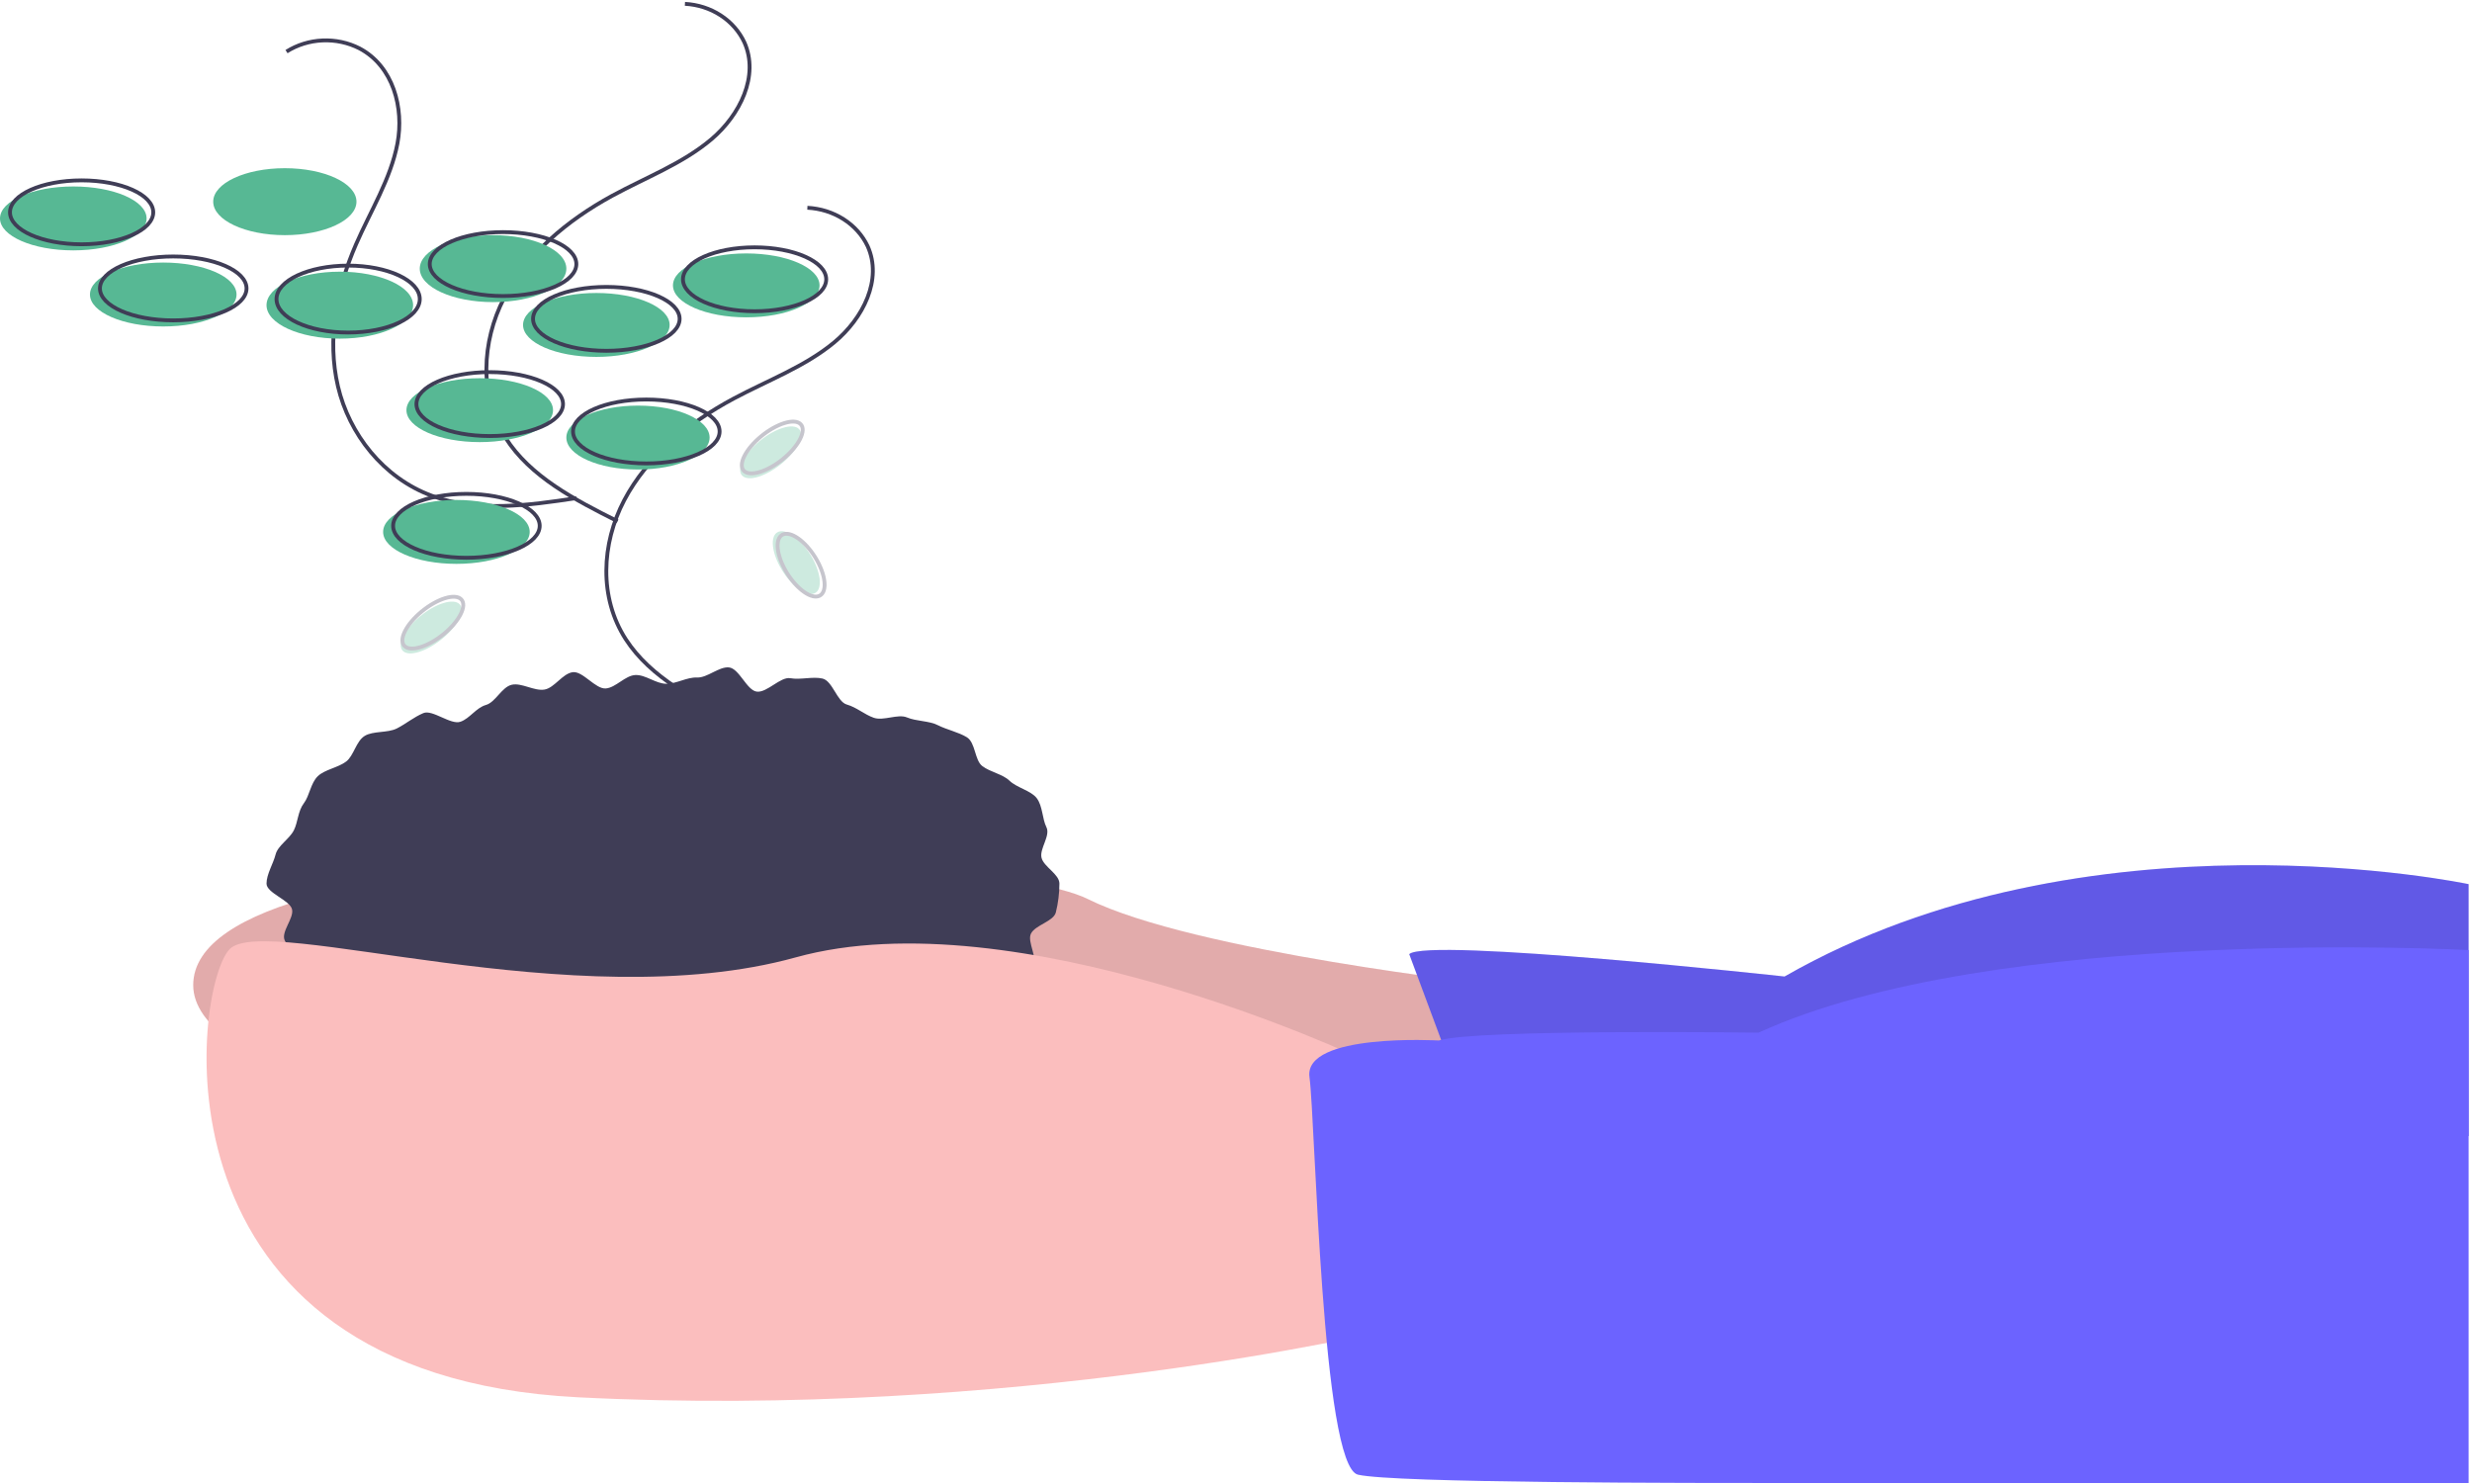 <svg width="643" height="386" viewBox="0 0 643 386" fill="none" xmlns="http://www.w3.org/2000/svg">
<path d="M389.38 256.273C389.38 256.273 310.515 247.599 282.912 233.865C255.309 220.132 50.261 213.627 50.261 256.273C50.261 298.919 286.067 317.712 286.067 317.712L409.885 311.207L389.38 256.273Z" fill="#FBBEBE"/>
<path opacity="0.1" d="M389.38 256.273C389.38 256.273 310.515 247.599 282.912 233.865C255.309 220.132 50.261 213.627 50.261 256.273C50.261 298.919 286.067 317.712 286.067 317.712L409.885 311.207L389.38 256.273Z" fill="black"/>
<path d="M366.556 248.211L383.09 292.63L642.124 295.542V230.007C642.124 230.007 542.919 208.89 464.186 254.037C464.186 254.037 371.28 243.842 366.556 248.211Z" fill="#6C63FF"/>
<path opacity="0.1" d="M366.556 248.211L383.09 292.63L642.124 295.542V230.007C642.124 230.007 542.919 208.89 464.186 254.037C464.186 254.037 371.28 243.842 366.556 248.211Z" fill="black"/>
<path d="M69.325 229.865C69.325 232.325 75.362 234.151 75.956 236.524C76.544 238.878 72.958 242.457 74.093 244.705C75.266 247.003 76.652 249.206 78.236 251.288C79.722 253.234 84.315 252.95 86.198 254.774C88.042 256.431 89.996 257.983 92.047 259.422C94.045 260.94 96.753 261.259 99.025 262.657C101.186 263.986 100.924 268.862 103.314 270.072C105.598 271.229 109.094 270.299 111.571 271.338C113.949 272.336 115.203 275.946 117.745 276.828C120.197 277.679 123.232 277.313 125.824 278.05C128.332 278.764 131.139 278.648 133.768 279.249C136.32 279.832 138.27 283.329 140.925 283.8C143.512 284.259 146.544 283.034 149.219 283.382C151.832 283.722 154.87 280.701 157.558 280.929C160.188 281.153 162.667 282.552 165.36 282.665C168.002 282.776 170.613 283.839 173.308 283.839C176.002 283.839 178.782 286.148 181.423 286.037C184.117 285.924 186.556 282.424 189.186 282.2C191.874 281.971 195.08 285.628 197.692 285.288C200.367 284.94 202.486 281.361 205.073 280.902C207.729 280.43 211.16 282.988 213.713 282.405C216.342 281.804 217.902 277.64 220.411 276.926C223.003 276.189 226.216 277.188 228.667 276.336C231.21 275.454 234.307 275.595 236.686 274.597C239.163 273.558 240.941 271.097 243.225 269.941C245.615 268.73 246.717 265.728 248.878 264.399C251.15 263 254.613 263.179 256.611 261.66C258.721 260.057 262.674 259.973 264.454 258.248C266.338 256.423 267.1 253.36 268.586 251.414C270.152 249.365 267.079 245.033 268.172 242.867C269.307 240.62 274.05 239.707 274.638 237.353C275.245 234.896 275.557 232.385 275.567 229.865C275.567 227.405 271.511 225.525 270.917 223.152C270.329 220.799 273.314 217.418 272.179 215.171C271.086 213.005 271.226 209.675 269.659 207.626C268.172 205.68 264.462 204.918 262.579 203.093C260.798 201.368 257.611 200.887 255.501 199.284C253.503 197.765 253.758 193.186 251.485 191.788C249.325 190.458 246.308 189.852 243.918 188.642C241.634 187.485 238.402 187.68 235.925 186.64C233.547 185.642 229.823 187.608 227.28 186.726C224.829 185.875 222.84 184.014 220.248 183.277C217.74 182.563 216.561 177.121 213.932 176.521C211.38 175.937 208.239 176.906 205.584 176.434C202.996 175.975 199.515 180.268 196.84 179.921C194.228 179.581 192.274 173.849 189.586 173.62C186.956 173.397 183.99 176.365 181.296 176.252C178.655 176.141 176.002 177.881 173.308 177.881C170.614 177.881 167.929 175.494 165.289 175.604C162.595 175.717 160.22 178.872 157.589 179.096C154.902 179.325 151.602 174.526 148.99 174.866C146.314 175.214 144.247 178.923 141.66 179.382C139.004 179.854 135.678 177.551 133.124 178.134C130.495 178.735 128.914 182.678 126.405 183.391C123.813 184.129 122.216 186.91 119.764 187.761C117.222 188.644 112.499 184.514 110.121 185.512C107.643 186.552 105.503 188.351 103.22 189.508C100.83 190.718 97.03 190.11 94.87 191.439C92.597 192.837 92.038 196.59 90.04 198.109C87.93 199.712 84.45 200.195 82.669 201.92C80.786 203.745 80.525 207.014 79.038 208.96C77.472 211.009 77.521 213.848 76.428 216.014C75.293 218.261 72.264 219.961 71.676 222.314C71.083 224.686 69.325 227.406 69.325 229.865Z" fill="#3F3D56"/>
<path d="M353.405 275.132C353.405 275.132 264.447 233.123 206.978 249.057C149.509 264.992 69.211 237.468 59.764 246.884C50.317 256.3 36.934 357.703 150.297 363.498C263.66 369.292 360.491 346.114 360.491 346.114L353.405 275.132Z" fill="#FBBEBE"/>
<path d="M374.244 270.682C374.244 270.682 339.032 268.641 340.611 280.212C342.19 291.784 343.768 381.466 353.24 383.636C362.711 385.806 437.695 385.806 468.478 385.806H642.124V247.151C642.124 247.151 518.993 240.434 457.427 268.641C457.427 268.641 383.409 267.661 374.244 270.682Z" fill="#6C63FF"/>
<path d="M210.009 54.049C213.381 54.223 216.633 55.248 219.401 57.011C222.168 58.773 224.342 61.203 225.679 64.028C229.597 72.654 224.552 82.787 216.978 89.078C209.405 95.368 199.677 98.964 190.837 103.69C178.965 110.038 168.296 118.85 162.356 130.161C156.416 141.473 155.784 155.484 162.767 166.291C169.248 176.321 181.033 182.324 192.272 187.86" stroke="#3F3D56" stroke-miterlimit="10"/>
<path d="M178.159 1C181.489 1.174 184.7 2.206 187.433 3.979C190.166 5.752 192.313 8.196 193.633 11.038C197.502 19.715 192.52 29.908 185.041 36.236C177.563 42.563 167.956 46.18 159.227 50.934C147.503 57.32 136.968 66.184 131.102 77.562C125.236 88.941 124.612 103.035 131.507 113.906C137.907 123.995 149.545 130.034 160.644 135.603" stroke="#3F3D56" stroke-miterlimit="10"/>
<path d="M74.525 13.427C77.288 11.678 80.526 10.671 83.876 10.521C87.226 10.371 90.555 11.083 93.49 12.578C102.325 17.233 105.127 28.101 103.379 37.335C101.63 46.568 96.391 54.869 92.605 63.569C87.519 75.255 85.023 88.223 87.909 100.529C90.794 112.834 99.651 124.312 112.348 128.982C124.132 133.317 137.394 131.485 149.916 129.588" stroke="#3F3D56" stroke-miterlimit="10"/>
<path d="M165.947 122.143C155.657 122.143 147.316 118.42 147.316 113.829C147.316 109.237 155.657 105.515 165.947 105.515C176.237 105.515 184.578 109.237 184.578 113.829C184.578 118.42 176.237 122.143 165.947 122.143Z" fill="#57B894"/>
<path d="M168.113 120.559C157.584 120.559 149.049 116.837 149.049 112.245C149.049 107.654 157.584 103.932 168.113 103.932C178.642 103.932 187.178 107.654 187.178 112.245C187.178 116.837 178.642 120.559 168.113 120.559Z" stroke="#3F3D56" stroke-miterlimit="10"/>
<path d="M124.785 115.016C114.256 115.016 105.721 111.294 105.721 106.702C105.721 102.111 114.256 98.389 124.785 98.389C135.314 98.389 143.85 102.111 143.85 106.702C143.85 111.294 135.314 115.016 124.785 115.016Z" fill="#57B894"/>
<path d="M127.385 113.433C116.856 113.433 108.32 109.711 108.32 105.119C108.32 100.528 116.856 96.806 127.385 96.806C137.914 96.806 146.449 100.528 146.449 105.119C146.449 109.711 137.914 113.433 127.385 113.433Z" stroke="#3F3D56" stroke-miterlimit="10"/>
<path d="M118.719 146.687C108.19 146.687 99.655 142.965 99.655 138.374C99.655 133.782 108.19 130.06 118.719 130.06C129.248 130.06 137.784 133.782 137.784 138.374C137.784 142.965 129.248 146.687 118.719 146.687Z" fill="#57B894"/>
<path d="M121.319 145.104C110.79 145.104 102.255 141.382 102.255 136.79C102.255 132.199 110.79 128.477 121.319 128.477C131.848 128.477 140.383 132.199 140.383 136.79C140.383 141.382 131.848 145.104 121.319 145.104Z" stroke="#3F3D56" stroke-miterlimit="10"/>
<path d="M74.091 61.175C63.802 61.175 55.46 57.276 55.46 52.466C55.46 47.656 63.802 43.756 74.091 43.756C84.381 43.756 92.722 47.656 92.722 52.466C92.722 57.276 84.381 61.175 74.091 61.175Z" fill="#57B894"/>
<path d="M19.064 65.134C8.535 65.134 -7.62939e-06 61.412 -7.62939e-06 56.821C-7.62939e-06 52.229 8.535 48.507 19.064 48.507C29.593 48.507 38.129 52.229 38.129 56.821C38.129 61.412 29.593 65.134 19.064 65.134Z" fill="#57B894"/>
<path d="M21.231 63.551C10.941 63.551 2.6 59.829 2.6 55.237C2.6 50.645 10.941 46.923 21.231 46.923C31.521 46.923 39.862 50.645 39.862 55.237C39.862 59.829 31.521 63.551 21.231 63.551Z" stroke="#3F3D56" stroke-miterlimit="10"/>
<path d="M194.11 82.554C183.581 82.554 175.046 78.832 175.046 74.24C175.046 69.648 183.581 65.926 194.11 65.926C204.639 65.926 213.175 69.648 213.175 74.24C213.175 78.832 204.639 82.554 194.11 82.554Z" fill="#57B894"/>
<path d="M196.277 80.97C185.987 80.97 177.646 77.248 177.646 72.656C177.646 68.064 185.987 64.342 196.277 64.342C206.567 64.342 214.908 68.064 214.908 72.656C214.908 77.248 206.567 80.97 196.277 80.97Z" stroke="#3F3D56" stroke-miterlimit="10"/>
<path d="M128.251 78.594C117.722 78.594 109.187 74.695 109.187 69.885C109.187 65.075 117.722 61.175 128.251 61.175C138.78 61.175 147.316 65.075 147.316 69.885C147.316 74.695 138.78 78.594 128.251 78.594Z" fill="#57B894"/>
<path d="M130.851 77.011C120.322 77.011 111.787 73.288 111.787 68.697C111.787 64.106 120.322 60.383 130.851 60.383C141.38 60.383 149.916 64.106 149.916 68.697C149.916 73.288 141.38 77.011 130.851 77.011Z" stroke="#3F3D56" stroke-miterlimit="10"/>
<path d="M42.462 84.929C31.933 84.929 23.398 81.207 23.398 76.615C23.398 72.023 31.933 68.301 42.462 68.301C52.991 68.301 61.526 72.023 61.526 76.615C61.526 81.207 52.991 84.929 42.462 84.929Z" fill="#57B894"/>
<path d="M45.061 83.345C34.532 83.345 25.997 79.623 25.997 75.031C25.997 70.44 34.532 66.718 45.061 66.718C55.59 66.718 64.126 70.44 64.126 75.031C64.126 79.623 55.59 83.345 45.061 83.345Z" stroke="#3F3D56" stroke-miterlimit="10"/>
<path d="M88.39 88.096C77.861 88.096 69.325 84.197 69.325 79.386C69.325 74.576 77.861 70.677 88.39 70.677C98.919 70.677 107.454 74.576 107.454 79.386C107.454 84.197 98.919 88.096 88.39 88.096Z" fill="#57B894"/>
<path d="M90.556 86.512C80.266 86.512 71.925 82.613 71.925 77.803C71.925 72.993 80.266 69.093 90.556 69.093C100.846 69.093 109.187 72.993 109.187 77.803C109.187 82.613 100.846 86.512 90.556 86.512Z" stroke="#3F3D56" stroke-miterlimit="10"/>
<path d="M155.115 92.847C144.586 92.847 136.051 89.124 136.051 84.533C136.051 79.941 144.586 76.219 155.115 76.219C165.644 76.219 174.179 79.941 174.179 84.533C174.179 89.124 165.644 92.847 155.115 92.847Z" fill="#57B894"/>
<path d="M157.715 91.263C147.186 91.263 138.65 87.541 138.65 82.949C138.65 78.358 147.186 74.636 157.715 74.636C168.244 74.636 176.779 78.358 176.779 82.949C176.779 87.541 168.244 91.263 157.715 91.263Z" stroke="#3F3D56" stroke-miterlimit="10"/>
<g opacity="0.3">
<path d="M203.384 148.288C200.713 143.904 200.226 139.489 202.295 138.428C204.365 137.367 208.207 140.061 210.878 144.445C213.549 148.83 214.036 153.244 211.967 154.305C209.897 155.366 206.055 152.672 203.384 148.288Z" fill="#57B894"/>
<path d="M204.632 148.951C201.961 144.566 201.474 140.152 203.543 139.091C205.612 138.03 209.455 140.724 212.125 145.108C214.796 149.492 215.283 153.907 213.214 154.968C211.145 156.029 207.302 153.335 204.632 148.951Z" stroke="#3F3D56" stroke-miterlimit="10"/>
</g>
<g opacity="0.3">
<path d="M104.768 169.306C103.187 167.686 105.212 163.656 109.291 160.307C113.37 156.957 117.958 155.556 119.539 157.177C121.12 158.797 119.095 162.827 115.016 166.176C110.937 169.526 106.349 170.927 104.768 169.306Z" fill="#57B894"/>
<path d="M105.2 168.045C103.619 166.424 105.644 162.395 109.723 159.045C113.802 155.696 118.39 154.294 119.971 155.915C121.552 157.536 119.527 161.565 115.448 164.914C111.369 168.264 106.781 169.665 105.2 168.045Z" stroke="#3F3D56" stroke-miterlimit="10"/>
</g>
<g opacity="0.3">
<path d="M193.059 123.739C191.478 122.119 193.503 118.089 197.582 114.74C201.661 111.39 206.249 109.989 207.83 111.61C209.411 113.231 207.386 117.26 203.307 120.609C199.228 123.959 194.64 125.36 193.059 123.739Z" fill="#57B894"/>
<path d="M193.491 122.478C191.91 120.857 193.935 116.828 198.014 113.478C202.093 110.129 206.681 108.727 208.262 110.348C209.843 111.969 207.818 115.998 203.739 119.348C199.66 122.697 195.072 124.098 193.491 122.478Z" stroke="#3F3D56" stroke-miterlimit="10"/>
</g>
</svg>
